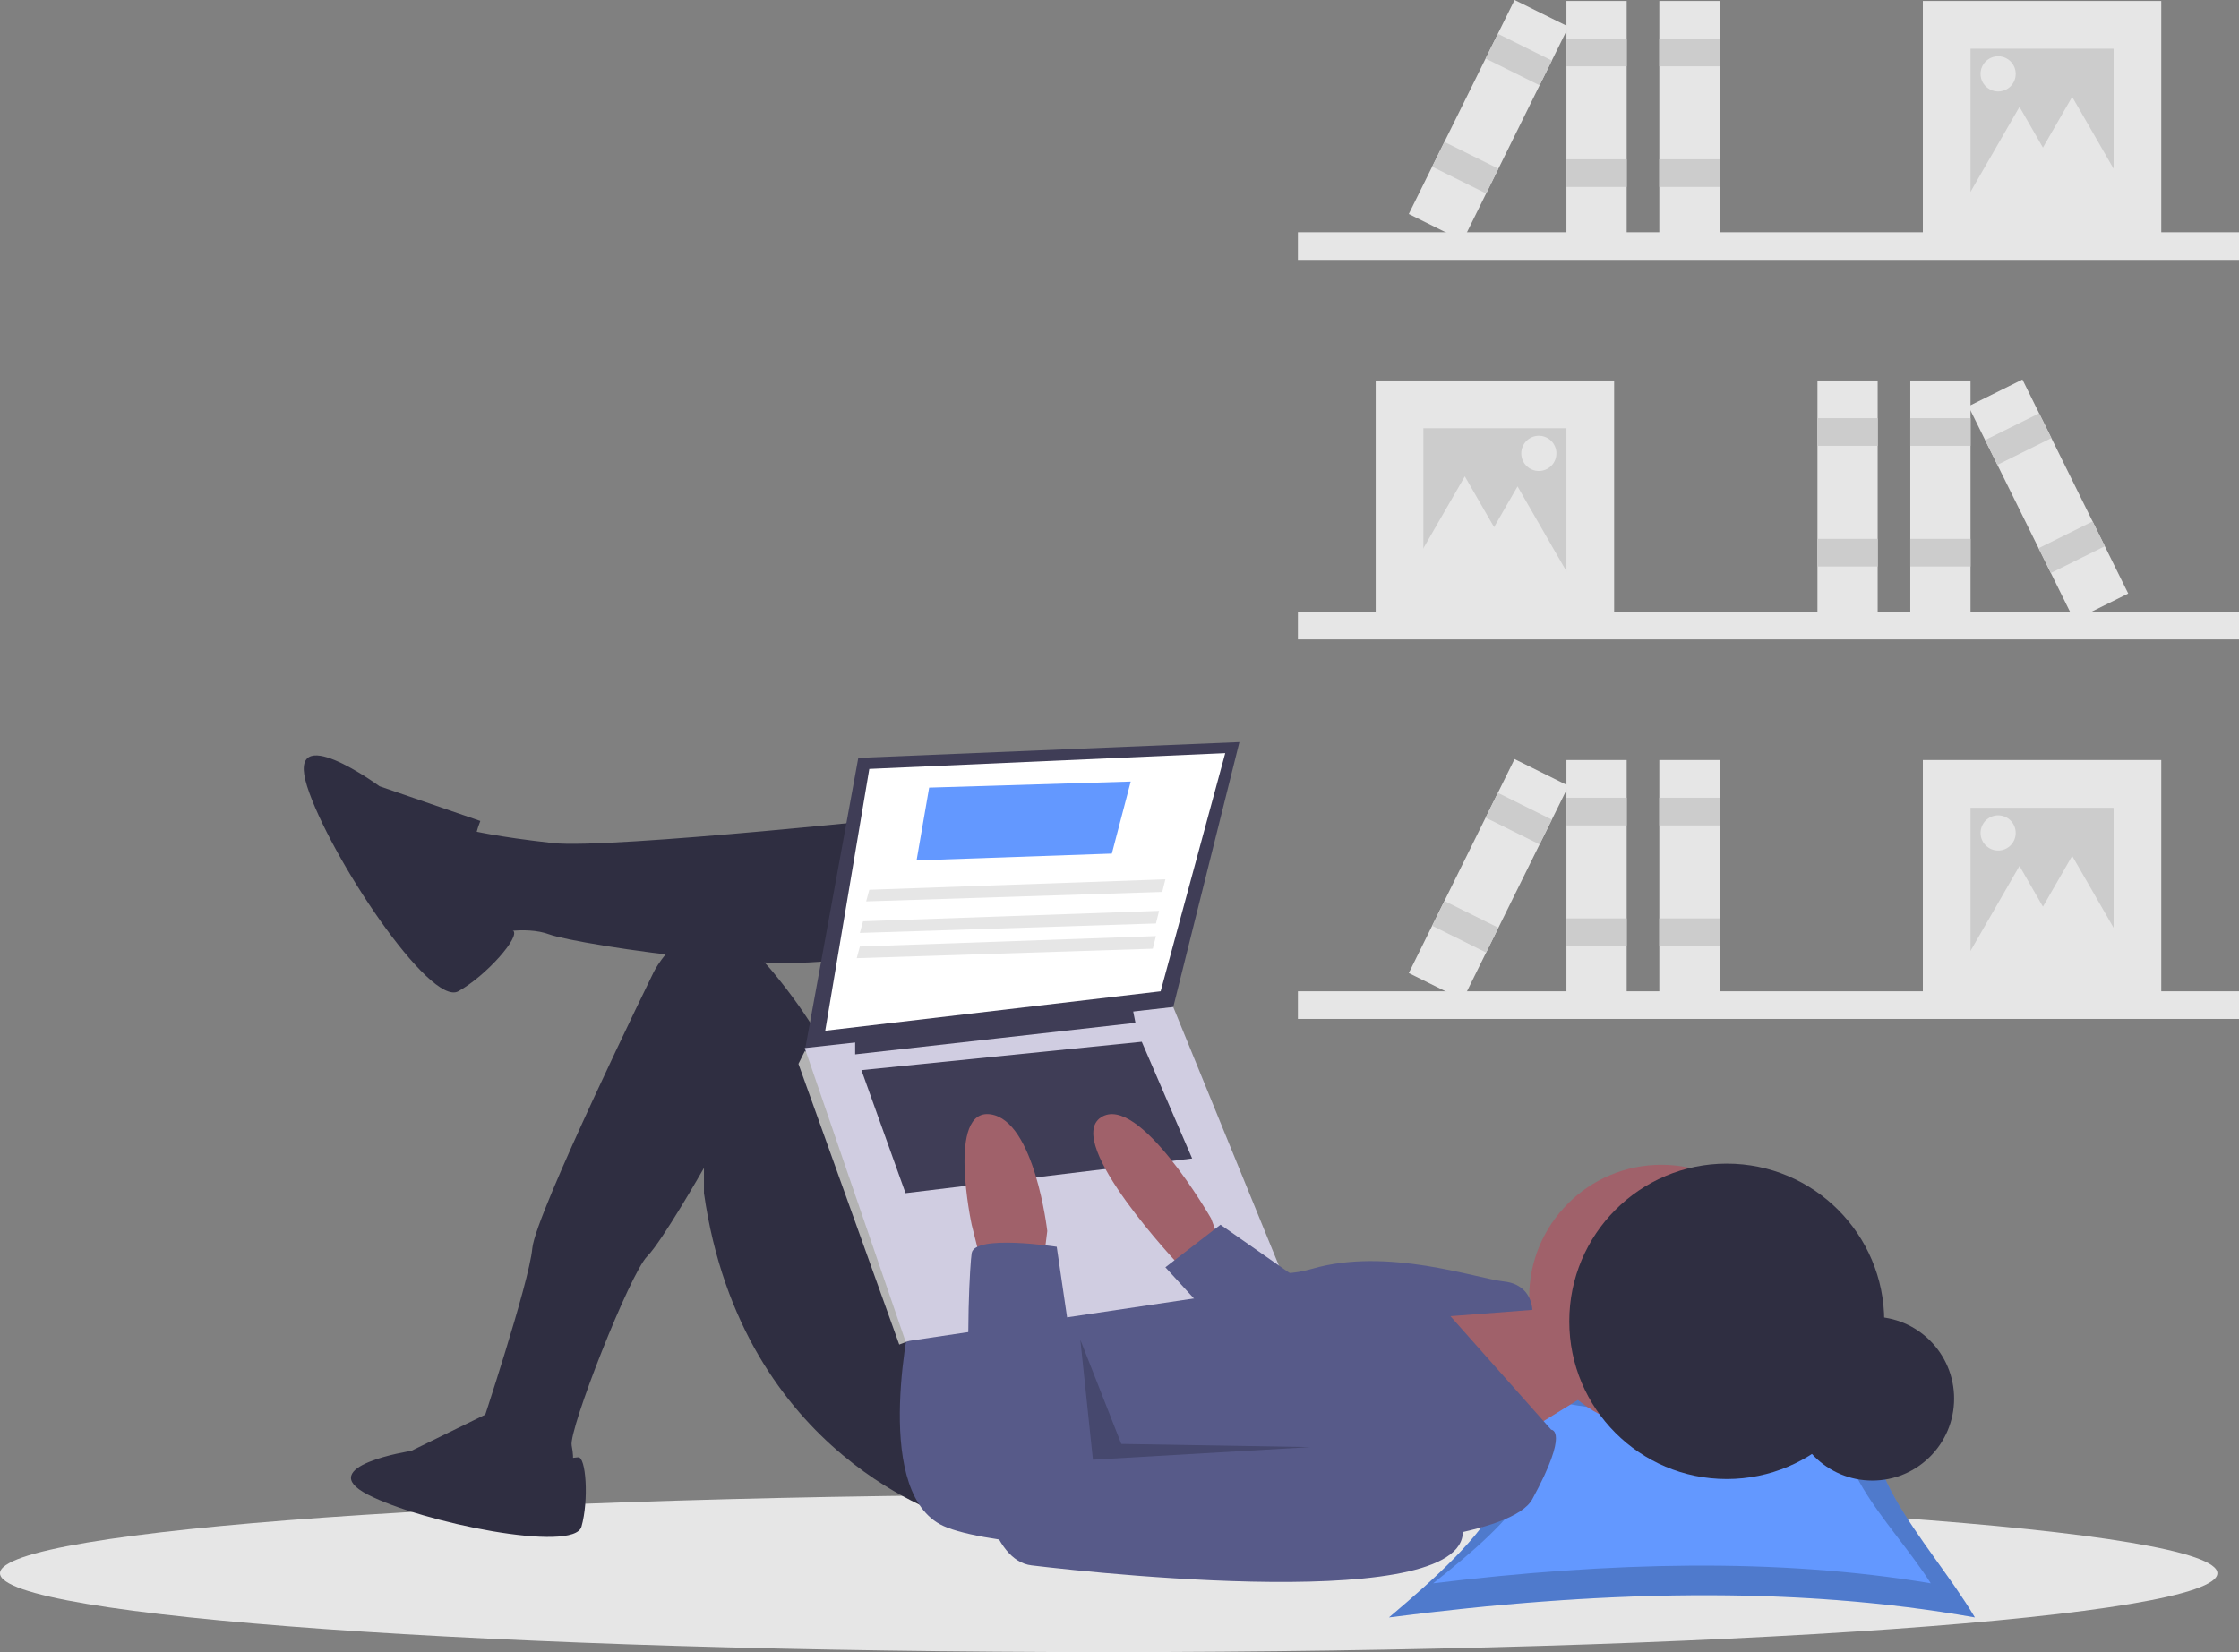 <?xml version="1.0" encoding="UTF-8"?>
<svg xmlns="http://www.w3.org/2000/svg" xmlns:xlink="http://www.w3.org/1999/xlink" width="401pt" height="296pt" viewBox="0 0 401 296" version="1.1">
<rect x="0" y="0" width="401" height="296" fill="#808080" stroke="none"/>
<defs>
<filter id="alpha" filterUnits="objectBoundingBox" x="0%" y="0%" width="100%" height="100%">
  <feColorMatrix type="matrix" in="SourceGraphic" values="0 0 0 0 1 0 0 0 0 1 0 0 0 0 1 0 0 0 1 0"/>
</filter>
<mask id="mask0">
  <g filter="url(#alpha)">
<rect x="0" y="0" width="401" height="296" style="fill:rgb(0%,0%,0%);fill-opacity:0.2;stroke:none;"/>
  </g>
</mask>
<clipPath id="clip1">
  <rect width="401" height="296"/>
</clipPath>
<g id="surface6" clip-path="url(#clip1)">
<path style=" stroke:none;fill-rule:nonzero;fill:rgb(0%,0%,0%);fill-opacity:1;" d="M 353.695 289.742 C 321.316 283.969 285.91 284.93 248.77 289.742 C 265.699 275.426 280.309 261.113 263.379 246.797 C 296.398 253.621 301.023 252.93 337.754 246.797 C 329.234 261.113 345.172 275.426 353.695 289.742 Z M 353.695 289.742 "/>
</g>
<mask id="mask1">
  <g filter="url(#alpha)">
<rect x="0" y="0" width="401" height="296" style="fill:rgb(0%,0%,0%);fill-opacity:0.2;stroke:none;"/>
  </g>
</mask>
<clipPath id="clip2">
  <rect width="401" height="296"/>
</clipPath>
<g id="surface9" clip-path="url(#clip2)">
<path style=" stroke:none;fill-rule:nonzero;fill:rgb(0%,0%,0%);fill-opacity:1;" d="M 193.488 240.016 L 195.742 261.488 L 234.668 259.23 L 200.82 258.664 Z M 193.488 240.016 "/>
</g>
</defs>
<g id="surface1">
<path style=" stroke:none;fill-rule:nonzero;fill:rgb(90.196%,90.196%,90.196%);fill-opacity:1;" d="M 232.453 109.59 L 401.012 109.59 L 401.012 114.543 L 232.453 114.543 Z M 232.453 109.59 "/>
<path style=" stroke:none;fill-rule:nonzero;fill:rgb(90.196%,90.196%,90.196%);fill-opacity:1;" d="M 246.387 68.164 L 289.09 68.164 L 289.09 110.941 L 246.387 110.941 Z M 246.387 68.164 "/>
<path style=" stroke:none;fill-rule:nonzero;fill:rgb(80%,80%,80%);fill-opacity:1;" d="M 254.926 76.719 L 280.547 76.719 L 280.547 102.387 L 254.926 102.387 Z M 254.926 76.719 "/>
<path style=" stroke:none;fill-rule:nonzero;fill:rgb(90.196%,90.196%,90.196%);fill-opacity:1;" d="M 342.129 68.164 L 352.918 68.164 L 352.918 110.941 L 342.129 110.941 Z M 342.129 68.164 "/>
<path style=" stroke:none;fill-rule:nonzero;fill:rgb(80%,80%,80%);fill-opacity:1;" d="M 342.129 74.918 L 352.918 74.918 L 352.918 79.871 L 342.129 79.871 Z M 342.129 74.918 "/>
<path style=" stroke:none;fill-rule:nonzero;fill:rgb(80%,80%,80%);fill-opacity:1;" d="M 342.129 96.531 L 352.918 96.531 L 352.918 101.484 L 342.129 101.484 Z M 342.129 96.531 "/>
<path style=" stroke:none;fill-rule:nonzero;fill:rgb(90.196%,90.196%,90.196%);fill-opacity:1;" d="M 325.5 68.164 L 336.285 68.164 L 336.285 110.941 L 325.5 110.941 Z M 325.5 68.164 "/>
<path style=" stroke:none;fill-rule:nonzero;fill:rgb(80%,80%,80%);fill-opacity:1;" d="M 325.5 74.918 L 336.285 74.918 L 336.285 79.871 L 325.5 79.871 Z M 325.5 74.918 "/>
<path style=" stroke:none;fill-rule:nonzero;fill:rgb(80%,80%,80%);fill-opacity:1;" d="M 325.5 96.531 L 336.285 96.531 L 336.285 101.484 L 325.5 101.484 Z M 325.5 96.531 "/>
<path style=" stroke:none;fill-rule:nonzero;fill:rgb(90.196%,90.196%,90.196%);fill-opacity:1;" d="M 352.543 72.785 L 362.211 67.988 L 381.16 106.32 L 371.492 111.117 Z M 352.543 72.785 "/>
<path style=" stroke:none;fill-rule:nonzero;fill:rgb(80%,80%,80%);fill-opacity:1;" d="M 355.535 78.836 L 365.203 74.043 L 367.398 78.48 L 357.73 83.273 Z M 355.535 78.836 "/>
<path style=" stroke:none;fill-rule:nonzero;fill:rgb(80%,80%,80%);fill-opacity:1;" d="M 365.109 98.203 L 374.777 93.41 L 376.973 97.848 L 367.305 102.645 Z M 365.109 98.203 "/>
<path style=" stroke:none;fill-rule:nonzero;fill:rgb(90.196%,90.196%,90.196%);fill-opacity:1;" d="M 262.344 85.336 L 273.211 104.188 L 251.48 104.188 L 256.91 94.762 Z M 262.344 85.336 "/>
<path style=" stroke:none;fill-rule:nonzero;fill:rgb(90.196%,90.196%,90.196%);fill-opacity:1;" d="M 271.785 87.137 L 277.215 96.562 L 282.648 105.988 L 260.918 105.988 Z M 271.785 87.137 "/>
<path style=" stroke:none;fill-rule:nonzero;fill:rgb(90.196%,90.196%,90.196%);fill-opacity:1;" d="M 278.75 81.223 C 278.75 82.965 277.344 84.375 275.605 84.375 C 273.867 84.375 272.457 82.965 272.457 81.223 C 272.457 79.48 273.867 78.07 275.605 78.07 C 277.344 78.07 278.75 79.48 278.75 81.223 Z M 278.75 81.223 "/>
<path style=" stroke:none;fill-rule:nonzero;fill:rgb(90.196%,90.196%,90.196%);fill-opacity:1;" d="M 401.012 46.555 L 232.453 46.555 L 232.453 41.602 L 401.012 41.602 Z M 401.012 46.555 "/>
<path style=" stroke:none;fill-rule:nonzero;fill:rgb(90.196%,90.196%,90.196%);fill-opacity:1;" d="M 387.078 42.953 L 344.379 42.953 L 344.379 0.176 L 387.078 0.176 Z M 387.078 42.953 "/>
<path style=" stroke:none;fill-rule:nonzero;fill:rgb(80%,80%,80%);fill-opacity:1;" d="M 378.539 34.395 L 352.918 34.395 L 352.918 8.73 L 378.539 8.73 Z M 378.539 34.395 "/>
<path style=" stroke:none;fill-rule:nonzero;fill:rgb(90.196%,90.196%,90.196%);fill-opacity:1;" d="M 291.336 42.953 L 280.547 42.953 L 280.547 0.176 L 291.336 0.176 Z M 291.336 42.953 "/>
<path style=" stroke:none;fill-rule:nonzero;fill:rgb(80%,80%,80%);fill-opacity:1;" d="M 291.336 11.883 L 280.547 11.883 L 280.547 6.93 L 291.336 6.93 Z M 291.336 11.883 "/>
<path style=" stroke:none;fill-rule:nonzero;fill:rgb(80%,80%,80%);fill-opacity:1;" d="M 291.336 33.496 L 280.547 33.496 L 280.547 28.543 L 291.336 28.543 Z M 291.336 33.496 "/>
<path style=" stroke:none;fill-rule:nonzero;fill:rgb(90.196%,90.196%,90.196%);fill-opacity:1;" d="M 307.969 42.953 L 297.18 42.953 L 297.18 0.176 L 307.969 0.176 Z M 307.969 42.953 "/>
<path style=" stroke:none;fill-rule:nonzero;fill:rgb(80%,80%,80%);fill-opacity:1;" d="M 307.969 11.883 L 297.18 11.883 L 297.18 6.93 L 307.969 6.93 Z M 307.969 11.883 "/>
<path style=" stroke:none;fill-rule:nonzero;fill:rgb(80%,80%,80%);fill-opacity:1;" d="M 307.969 33.496 L 297.18 33.496 L 297.18 28.543 L 307.969 28.543 Z M 307.969 33.496 "/>
<path style=" stroke:none;fill-rule:nonzero;fill:rgb(90.196%,90.196%,90.196%);fill-opacity:1;" d="M 261.977 43.129 L 252.309 38.332 L 271.254 0 L 280.922 4.793 Z M 261.977 43.129 "/>
<path style=" stroke:none;fill-rule:nonzero;fill:rgb(80%,80%,80%);fill-opacity:1;" d="M 275.734 15.285 L 266.066 10.492 L 268.262 6.051 L 277.93 10.848 Z M 275.734 15.285 "/>
<path style=" stroke:none;fill-rule:nonzero;fill:rgb(80%,80%,80%);fill-opacity:1;" d="M 266.164 34.656 L 256.496 29.859 L 258.688 25.422 L 268.355 30.215 Z M 266.164 34.656 "/>
<path style=" stroke:none;fill-rule:nonzero;fill:rgb(90.196%,90.196%,90.196%);fill-opacity:1;" d="M 371.121 17.348 L 365.691 26.773 L 360.258 36.195 L 381.988 36.195 L 376.555 26.773 Z M 371.121 17.348 "/>
<path style=" stroke:none;fill-rule:nonzero;fill:rgb(90.196%,90.196%,90.196%);fill-opacity:1;" d="M 361.684 19.148 L 350.816 38 L 372.547 38 L 367.117 28.574 Z M 361.684 19.148 "/>
<path style=" stroke:none;fill-rule:nonzero;fill:rgb(90.196%,90.196%,90.196%);fill-opacity:1;" d="M 361.008 13.234 C 361.008 14.977 359.602 16.387 357.863 16.387 C 356.125 16.387 354.715 14.977 354.715 13.234 C 354.715 11.492 356.125 10.082 357.863 10.082 C 359.602 10.082 361.008 11.492 361.008 13.234 Z M 361.008 13.234 "/>
<path style=" stroke:none;fill-rule:nonzero;fill:rgb(90.196%,90.196%,90.196%);fill-opacity:1;" d="M 401.012 182.531 L 232.453 182.531 L 232.453 177.578 L 401.012 177.578 Z M 401.012 182.531 "/>
<path style=" stroke:none;fill-rule:nonzero;fill:rgb(90.196%,90.196%,90.196%);fill-opacity:1;" d="M 387.078 178.93 L 344.379 178.93 L 344.379 136.152 L 387.078 136.152 Z M 387.078 178.93 "/>
<path style=" stroke:none;fill-rule:nonzero;fill:rgb(80%,80%,80%);fill-opacity:1;" d="M 378.539 170.375 L 352.918 170.375 L 352.918 144.711 L 378.539 144.711 Z M 378.539 170.375 "/>
<path style=" stroke:none;fill-rule:nonzero;fill:rgb(90.196%,90.196%,90.196%);fill-opacity:1;" d="M 291.336 178.93 L 280.547 178.93 L 280.547 136.152 L 291.336 136.152 Z M 291.336 178.93 "/>
<path style=" stroke:none;fill-rule:nonzero;fill:rgb(80%,80%,80%);fill-opacity:1;" d="M 291.336 147.859 L 280.547 147.859 L 280.547 142.906 L 291.336 142.906 Z M 291.336 147.859 "/>
<path style=" stroke:none;fill-rule:nonzero;fill:rgb(80%,80%,80%);fill-opacity:1;" d="M 291.336 169.473 L 280.547 169.473 L 280.547 164.52 L 291.336 164.52 Z M 291.336 169.473 "/>
<path style=" stroke:none;fill-rule:nonzero;fill:rgb(90.196%,90.196%,90.196%);fill-opacity:1;" d="M 307.969 178.93 L 297.18 178.93 L 297.18 136.152 L 307.969 136.152 Z M 307.969 178.93 "/>
<path style=" stroke:none;fill-rule:nonzero;fill:rgb(80%,80%,80%);fill-opacity:1;" d="M 307.969 147.859 L 297.18 147.859 L 297.18 142.906 L 307.969 142.906 Z M 307.969 147.859 "/>
<path style=" stroke:none;fill-rule:nonzero;fill:rgb(80%,80%,80%);fill-opacity:1;" d="M 307.969 169.473 L 297.18 169.473 L 297.18 164.52 L 307.969 164.52 Z M 307.969 169.473 "/>
<path style=" stroke:none;fill-rule:nonzero;fill:rgb(90.196%,90.196%,90.196%);fill-opacity:1;" d="M 261.977 179.105 L 252.309 174.312 L 271.254 135.977 L 280.922 140.773 Z M 261.977 179.105 "/>
<path style=" stroke:none;fill-rule:nonzero;fill:rgb(80%,80%,80%);fill-opacity:1;" d="M 275.734 151.262 L 266.066 146.469 L 268.262 142.031 L 277.93 146.824 Z M 275.734 151.262 "/>
<path style=" stroke:none;fill-rule:nonzero;fill:rgb(80%,80%,80%);fill-opacity:1;" d="M 266.164 170.633 L 256.496 165.836 L 258.688 161.398 L 268.355 166.191 Z M 266.164 170.633 "/>
<path style=" stroke:none;fill-rule:nonzero;fill:rgb(90.196%,90.196%,90.196%);fill-opacity:1;" d="M 371.121 153.324 L 365.691 162.75 L 360.258 172.176 L 381.988 172.176 Z M 371.121 153.324 "/>
<path style=" stroke:none;fill-rule:nonzero;fill:rgb(90.196%,90.196%,90.196%);fill-opacity:1;" d="M 361.684 155.125 L 350.816 173.977 L 372.547 173.977 L 367.117 164.551 Z M 361.684 155.125 "/>
<path style=" stroke:none;fill-rule:nonzero;fill:rgb(90.196%,90.196%,90.196%);fill-opacity:1;" d="M 361.008 149.211 C 361.008 150.953 359.602 152.363 357.863 152.363 C 356.125 152.363 354.715 150.953 354.715 149.211 C 354.715 147.473 356.125 146.059 357.863 146.059 C 359.602 146.059 361.008 147.473 361.008 149.211 Z M 361.008 149.211 "/>
<path style=" stroke:none;fill-rule:nonzero;fill:rgb(90.196%,90.196%,90.196%);fill-opacity:1;" d="M 397.129 281.832 C 397.129 274.031 308.23 267.707 198.566 267.707 C 88.902 267.707 0 274.031 0 281.832 C 0 289.633 88.902 295.957 198.566 295.957 C 308.23 295.957 397.129 289.633 397.129 281.832 Z M 397.129 281.832 "/>
<path style=" stroke:none;fill-rule:nonzero;fill:rgb(38.824%,59.608%,100%);fill-opacity:1;" d="M 353.695 289.742 C 321.316 283.969 285.91 284.93 248.77 289.742 C 265.699 275.426 280.309 261.113 263.379 246.797 C 296.398 253.621 301.023 252.93 337.754 246.797 C 329.234 261.113 345.172 275.426 353.695 289.742 Z M 353.695 289.742 "/>
<use xlink:href="#surface6" mask="url(#mask0)"/>
<path style=" stroke:none;fill-rule:nonzero;fill:rgb(38.824%,59.608%,100%);fill-opacity:1;" d="M 345.797 283.637 C 318.293 279.027 288.215 279.793 256.668 283.637 C 271.047 272.207 283.457 260.781 269.078 249.355 C 297.125 254.805 301.055 254.25 332.258 249.355 C 325.02 260.781 338.559 272.207 345.797 283.637 Z M 345.797 283.637 "/>
<path style=" stroke:none;fill-rule:nonzero;fill:rgb(18.431%,18.039%,25.49%);fill-opacity:1;" d="M 349.977 250.547 C 349.977 258.652 343.414 265.227 335.32 265.227 C 327.227 265.227 320.664 258.652 320.664 250.547 C 320.664 242.438 327.227 235.867 335.32 235.867 C 343.414 235.867 349.977 242.438 349.977 250.547 Z M 349.977 250.547 "/>
<path style=" stroke:none;fill-rule:nonzero;fill:rgb(62.745%,38.039%,41.569%);fill-opacity:1;" d="M 268.797 233.52 L 278.949 235.215 L 284.027 249.906 L 269.359 258.945 L 252.438 233.52 Z M 268.797 233.52 "/>
<path style=" stroke:none;fill-rule:nonzero;fill:rgb(62.745%,38.039%,41.569%);fill-opacity:1;" d="M 321.258 232.391 C 321.258 245.496 310.648 256.121 297.566 256.121 C 284.48 256.121 273.871 245.496 273.871 232.391 C 273.871 219.281 284.48 208.656 297.566 208.656 C 310.648 208.656 321.258 219.281 321.258 232.391 Z M 321.258 232.391 "/>
<path style=" stroke:none;fill-rule:nonzero;fill:rgb(18.431%,18.039%,25.49%);fill-opacity:1;" d="M 166.691 145.934 C 166.691 145.934 109.152 152.152 99 151.02 C 88.848 149.891 84.332 148.762 84.332 148.762 C 84.332 148.762 77.562 157.801 80.949 161.758 C 82.844 164.035 85.137 165.949 87.719 167.406 C 87.719 167.406 93.922 165.711 98.438 167.406 C 102.949 169.102 148.641 176.449 156.539 169.668 C 164.438 162.887 166.691 145.934 166.691 145.934 Z M 166.691 145.934 "/>
<path style=" stroke:none;fill-rule:nonzero;fill:rgb(18.431%,18.039%,25.49%);fill-opacity:1;" d="M 170.641 271.941 C 170.641 271.941 132.848 261.207 126.078 213.742 L 126.078 209.223 C 126.078 209.223 118.598 222.363 115.922 225.043 C 112.82 228.152 101.82 256.121 102.387 258.945 C 102.949 261.773 102.387 262.902 102.387 262.902 L 86.027 261.207 L 86.027 256.121 C 86.027 256.121 94.77 229.848 95.332 223.629 C 95.898 217.414 117.051 174.188 117.051 174.188 C 117.051 174.188 124.949 157.801 138.488 174.188 C 152.027 190.574 153.156 201.875 153.156 201.875 L 170.641 235.781 Z M 170.641 271.941 "/>
<path style=" stroke:none;fill-rule:nonzero;fill:rgb(18.431%,18.039%,25.49%);fill-opacity:1;" d="M 86.027 147.066 L 67.973 140.848 C 67.973 140.848 51.051 128.418 55 140.848 C 58.949 153.281 77 180.402 82.078 177.578 C 87.152 174.754 93.262 167.738 91.898 166.727 C 90.539 165.711 81.512 158.367 86.027 147.066 Z M 86.027 147.066 "/>
<path style=" stroke:none;fill-rule:nonzero;fill:rgb(18.431%,18.039%,25.49%);fill-opacity:1;" d="M 88.207 252.785 L 73.637 259.914 C 73.637 259.914 56.016 262.629 65.84 267.723 C 75.668 272.812 102.781 278.246 104.137 273.492 C 105.492 268.738 104.953 260.852 103.527 261.062 C 102.102 261.273 92.273 262.289 88.207 252.785 Z M 88.207 252.785 "/>
<path style=" stroke:none;fill-rule:nonzero;fill:rgb(34.118%,35.294%,53.725%);fill-opacity:1;" d="M 163.309 234.648 C 163.309 234.648 155.977 266.293 168.387 273.074 C 180.797 279.855 267.668 280.984 274.438 268.551 C 281.207 256.121 277.82 256.121 277.82 256.121 L 259.77 235.781 L 274.438 234.648 C 274.438 234.648 274.438 230.129 269.359 229.562 C 264.281 229 248.488 223.348 234.949 227.305 C 221.41 231.258 213.512 219.395 213.512 219.395 Z M 163.309 234.648 "/>
<path style=" stroke:none;fill-rule:nonzero;fill:rgb(24.706%,23.922%,33.725%);fill-opacity:1;" d="M 153.719 135.766 L 144.129 188.316 L 210.129 180.402 L 221.977 132.938 Z M 153.719 135.766 "/>
<path style=" stroke:none;fill-rule:nonzero;fill:rgb(100%,100%,100%);fill-opacity:1;" d="M 155.691 137.742 L 147.797 184.641 L 207.871 177.578 L 219.438 134.918 Z M 155.691 137.742 "/>
<path style=" stroke:none;fill-rule:nonzero;fill:rgb(70.196%,70.196%,70.196%);fill-opacity:1;" d="M 146.387 188.879 L 144.129 188.316 L 143 190.574 L 161.051 240.863 L 162.75 240.215 L 163.309 236.91 Z M 146.387 188.879 "/>
<path style=" stroke:none;fill-rule:nonzero;fill:rgb(81.569%,80.392%,88.235%);fill-opacity:1;" d="M 144.129 187.75 L 162.18 240.301 L 230.438 230.129 L 210.129 180.402 Z M 144.129 187.75 "/>
<path style=" stroke:none;fill-rule:nonzero;fill:rgb(24.706%,23.922%,33.725%);fill-opacity:1;" d="M 153.156 186.055 L 153.156 188.879 L 203.359 183.23 L 202.797 180.402 Z M 153.156 186.055 "/>
<path style=" stroke:none;fill-rule:nonzero;fill:rgb(24.706%,23.922%,33.725%);fill-opacity:1;" d="M 154.281 191.703 L 162.18 213.742 L 213.512 207.527 L 204.488 186.621 Z M 154.281 191.703 "/>
<path style=" stroke:none;fill-rule:nonzero;fill:rgb(62.745%,38.039%,41.569%);fill-opacity:1;" d="M 218.59 222.781 L 216.898 218.262 C 216.898 218.262 203.922 195.66 197.156 200.18 C 190.387 204.699 211.258 226.738 211.258 226.738 L 218.027 226.738 Z M 218.59 222.781 "/>
<path style=" stroke:none;fill-rule:nonzero;fill:rgb(62.745%,38.039%,41.569%);fill-opacity:1;" d="M 175.719 226.172 L 174.027 219.395 C 174.027 219.395 169.512 198.484 177.41 199.617 C 185.309 200.746 187.566 220.523 187.566 220.523 L 187 225.043 Z M 175.719 226.172 "/>
<path style=" stroke:none;fill-rule:nonzero;fill:rgb(34.118%,35.294%,53.725%);fill-opacity:1;" d="M 189.258 223.348 C 189.258 223.348 174.59 221.086 174.027 224.477 C 173.461 227.867 170.641 278.723 184.746 280.418 C 198.848 282.113 268.797 289.461 261.461 271.941 C 254.129 254.426 242.848 256.688 242.848 256.688 L 194.898 261.773 Z M 189.258 223.348 "/>
<path style=" stroke:none;fill-rule:nonzero;fill:rgb(34.118%,35.294%,53.725%);fill-opacity:1;" d="M 233.539 229.848 L 218.59 219.395 L 208.719 227.02 L 221.129 240.582 Z M 233.539 229.848 "/>
<use xlink:href="#surface9" mask="url(#mask1)"/>
<path style=" stroke:none;fill-rule:nonzero;fill:rgb(18.431%,18.039%,25.49%);fill-opacity:1;" d="M 337.465 236.703 C 337.465 252.305 324.836 264.953 309.262 264.953 C 293.684 264.953 281.055 252.305 281.055 236.703 C 281.055 221.098 293.684 208.449 309.262 208.449 C 324.836 208.449 337.465 221.098 337.465 236.703 Z M 337.465 236.703 "/>
<path style=" stroke:none;fill-rule:nonzero;fill:rgb(38.824%,59.608%,100%);fill-opacity:1;" d="M 164.156 154.129 L 199.129 152.91 L 202.512 140.004 L 166.41 141.094 Z M 164.156 154.129 "/>
<path style=" stroke:none;fill-rule:nonzero;fill:rgb(90.196%,90.196%,90.196%);fill-opacity:1;" d="M 155.129 161.473 L 208.156 159.777 L 208.719 157.52 L 155.691 159.391 Z M 155.129 161.473 "/>
<path style=" stroke:none;fill-rule:nonzero;fill:rgb(90.196%,90.196%,90.196%);fill-opacity:1;" d="M 154 167.125 L 207.027 165.43 L 207.59 163.168 L 154.566 165.039 Z M 154 167.125 "/>
<path style=" stroke:none;fill-rule:nonzero;fill:rgb(90.196%,90.196%,90.196%);fill-opacity:1;" d="M 153.438 171.645 L 206.461 169.949 L 207.027 167.691 L 154 169.559 Z M 153.438 171.645 "/>
</g>
</svg>
